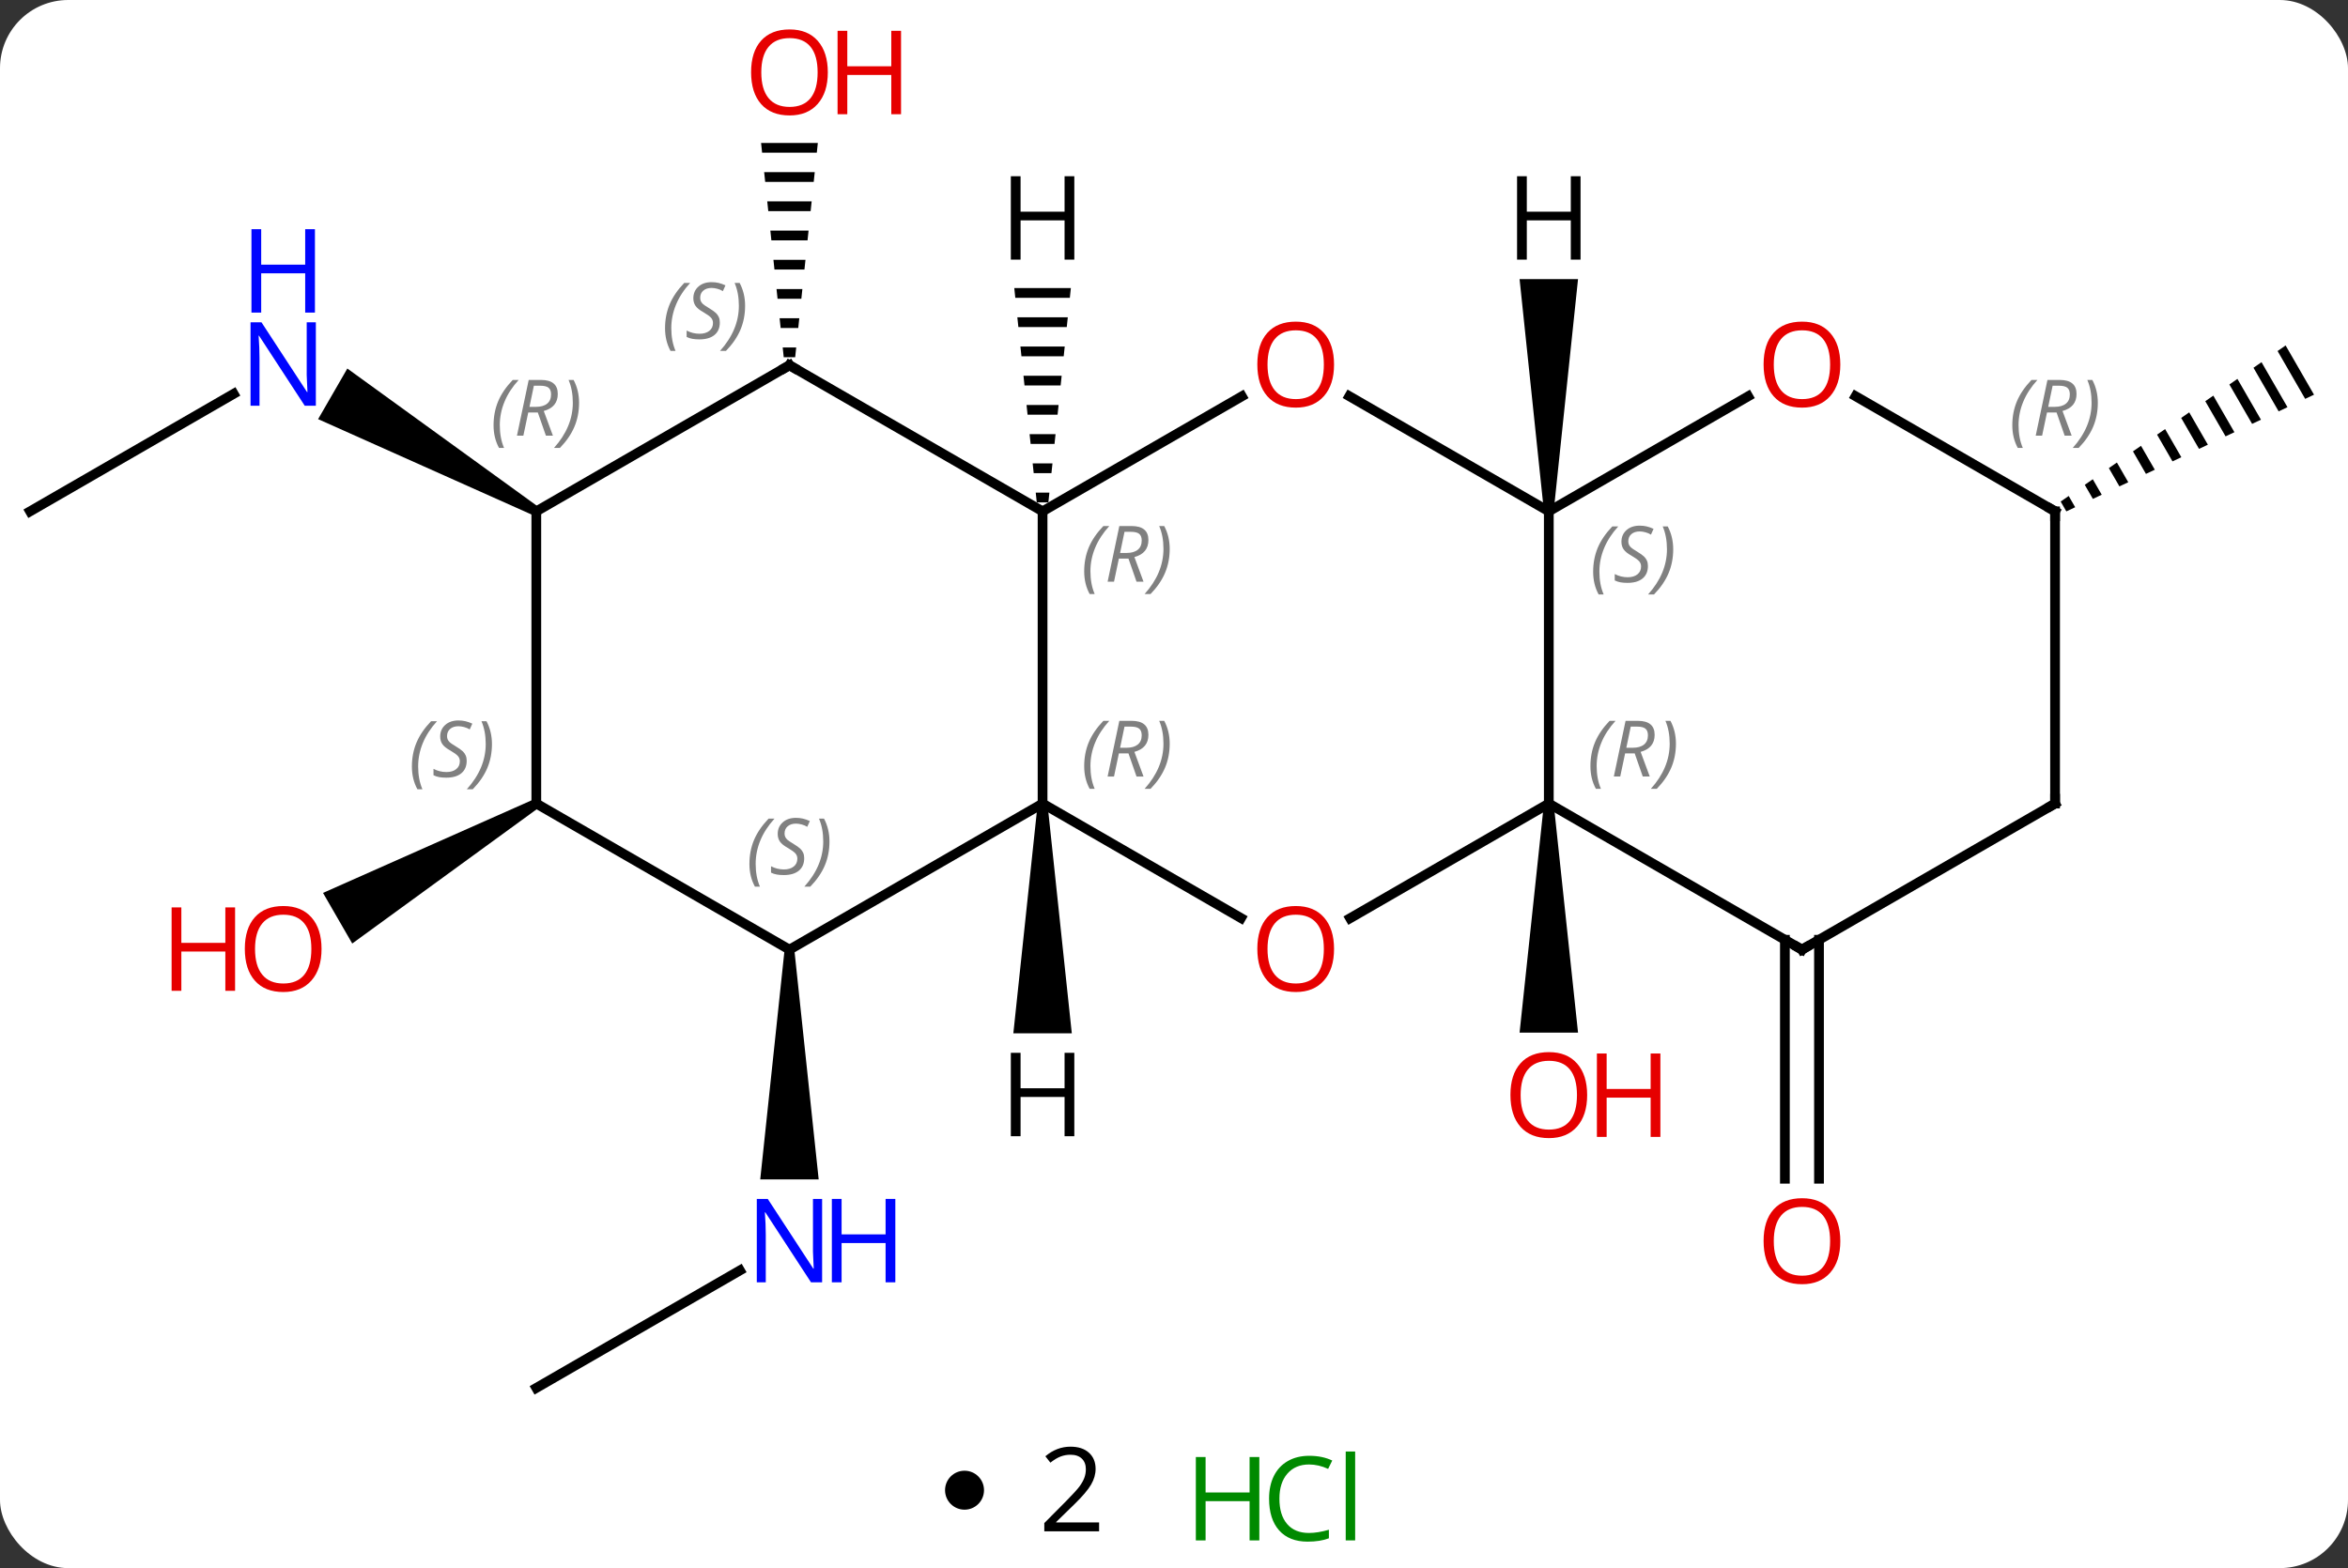 <svg width="241" viewBox="0 0 241 161" style="fill-opacity:1; color-rendering:auto; color-interpolation:auto; text-rendering:auto; stroke:black; stroke-linecap:square; stroke-miterlimit:10; shape-rendering:auto; stroke-opacity:1; fill:black; stroke-dasharray:none; font-weight:normal; stroke-width:1; font-family:'Open Sans'; font-style:normal; stroke-linejoin:miter; font-size:12; stroke-dashoffset:0; image-rendering:auto;" height="161" class="cas-substance-image" xmlns:xlink="http://www.w3.org/1999/xlink" xmlns="http://www.w3.org/2000/svg"><rect x="0" y="0" width="241" height="161" fill="#333333" stroke="none"/><svg class="cas-substance-single-component"><rect y="0" x="0" width="241" stroke="none" ry="7" rx="7" height="161" fill="white" class="cas-substance-group"/><svg y="0" x="0" width="241" viewBox="0 0 241 146" style="fill:black;" height="146" class="cas-substance-single-component-image"><svg><g><g transform="translate(120,75)" style="text-rendering:geometricPrecision; color-rendering:optimizeQuality; color-interpolation:linearRGB; stroke-linecap:butt; image-rendering:optimizeQuality;"><line y2="67.5" y1="55.435" x2="-64.953" x1="-44.054" style="fill:none;"/><path style="stroke:none;" d="M-39.47 22.5 L-38.47 22.5 L-35.97 46.094 L-41.97 46.094 Z"/><path style="stroke:none;" d="M-41.883 -60.324 L-41.777 -59.324 L-36.163 -59.324 L-36.057 -60.324 ZM-41.566 -57.324 L-41.46 -56.324 L-36.48 -56.324 L-36.374 -57.324 ZM-41.249 -54.324 L-41.143 -53.324 L-36.797 -53.324 L-36.691 -54.324 ZM-40.931 -51.324 L-40.826 -50.324 L-37.114 -50.324 L-37.009 -51.324 ZM-40.614 -48.324 L-40.509 -47.324 L-37.431 -47.324 L-37.326 -48.324 ZM-40.297 -45.324 L-40.191 -44.324 L-37.749 -44.324 L-37.643 -45.324 ZM-39.98 -42.324 L-39.874 -41.324 L-38.066 -41.324 L-37.96 -42.324 ZM-39.663 -39.324 L-39.557 -38.324 L-38.383 -38.324 L-38.277 -39.324 Z"/><path style="stroke:none;" d="M-65.203 7.067 L-64.703 7.933 L-83.846 21.872 L-86.846 16.676 Z"/><path style="stroke:none;" d="M38.47 7.5 L39.47 7.5 L41.97 31.023 L35.97 31.023 Z"/><line y2="-22.5" y1="-34.565" x2="-116.913" x1="-96.017" style="fill:none;"/><path style="stroke:none;" d="M-64.703 -22.933 L-65.203 -22.067 L-87.349 -31.967 L-84.349 -37.163 Z"/><line y2="21.49" y1="46.023" x2="66.703" x1="66.703" style="fill:none;"/><line y2="21.49" y1="46.023" x2="63.203" x1="63.203" style="fill:none;"/><path style="stroke:none;" d="M114.597 -39.532 L113.773 -38.96 L116.604 -34.049 L116.604 -34.049 L117.512 -34.477 L114.597 -39.532 ZM112.124 -37.815 L111.299 -37.242 L111.299 -37.242 L113.88 -32.766 L113.88 -32.766 L114.788 -33.194 L114.788 -33.194 L112.124 -37.815 ZM109.65 -36.098 L108.825 -35.525 L108.825 -35.525 L111.157 -31.482 L112.065 -31.91 L109.65 -36.098 ZM107.176 -34.38 L106.351 -33.808 L106.351 -33.808 L108.433 -30.198 L109.341 -30.626 L109.341 -30.626 L107.176 -34.38 ZM104.702 -32.663 L103.877 -32.091 L105.709 -28.914 L106.617 -29.342 L104.702 -32.663 ZM102.228 -30.946 L101.403 -30.374 L102.986 -27.63 L103.893 -28.058 L102.228 -30.946 ZM99.754 -29.229 L98.929 -28.657 L100.262 -26.346 L101.17 -26.774 L99.754 -29.229 ZM97.28 -27.512 L96.455 -26.94 L97.538 -25.062 L98.446 -25.49 L97.28 -27.512 ZM94.806 -25.795 L93.981 -25.223 L93.981 -25.223 L94.814 -23.779 L95.722 -24.206 L94.806 -25.795 ZM92.332 -24.078 L91.508 -23.505 L91.508 -23.505 L92.09 -22.495 L92.998 -22.923 L92.998 -22.923 L92.332 -24.078 Z"/><line y2="-22.5" y1="7.5" x2="-12.99" x1="-12.99" style="fill:none;"/><line y2="22.5" y1="7.5" x2="-38.97" x1="-12.99" style="fill:none;"/><line y2="19.259" y1="7.5" x2="7.376" x1="-12.99" style="fill:none;"/><line y2="-34.311" y1="-22.5" x2="7.467" x1="-12.99" style="fill:none;"/><line y2="-37.5" y1="-22.5" x2="-38.97" x1="-12.99" style="fill:none;"/><line y2="7.5" y1="22.5" x2="-64.953" x1="-38.97" style="fill:none;"/><line y2="7.5" y1="19.274" x2="38.97" x1="18.578" style="fill:none;"/><line y2="-22.5" y1="-34.321" x2="38.97" x1="18.495" style="fill:none;"/><line y2="-22.5" y1="-37.5" x2="-64.953" x1="-38.97" style="fill:none;"/><line y2="-22.5" y1="7.5" x2="-64.953" x1="-64.953" style="fill:none;"/><line y2="-22.5" y1="7.5" x2="38.97" x1="38.97" style="fill:none;"/><line y2="22.5" y1="7.5" x2="64.953" x1="38.97" style="fill:none;"/><line y2="-34.311" y1="-22.5" x2="59.43" x1="38.97" style="fill:none;"/><line y2="7.5" y1="22.5" x2="90.933" x1="64.953" style="fill:none;"/><line y2="-22.5" y1="-34.321" x2="90.933" x1="70.458" style="fill:none;"/><line y2="-22.5" y1="7.5" x2="90.933" x1="90.933" style="fill:none;"/><path style="stroke:none;" d="M-13.49 7.5 L-12.49 7.5 L-9.99 31.094 L-15.99 31.094 Z"/><path style="stroke:none;" d="M-15.893 -45.422 L-15.789 -44.422 L-10.191 -44.422 L-10.087 -45.422 ZM-15.579 -42.422 L-15.474 -41.422 L-10.506 -41.422 L-10.401 -42.422 ZM-15.264 -39.422 L-15.159 -38.422 L-10.821 -38.422 L-10.716 -39.422 ZM-14.95 -36.422 L-14.845 -35.422 L-11.135 -35.422 L-11.03 -36.422 ZM-14.635 -33.422 L-14.53 -32.422 L-11.45 -32.422 L-11.345 -33.422 ZM-14.321 -30.422 L-14.216 -29.422 L-11.764 -29.422 L-11.659 -30.422 ZM-14.006 -27.422 L-13.901 -26.422 L-12.079 -26.422 L-11.974 -27.422 ZM-13.691 -24.422 L-13.587 -23.422 L-12.393 -23.422 L-12.289 -24.422 Z"/><path style="stroke:none;" d="M39.47 -22.5 L38.47 -22.5 L35.97 -46.344 L41.97 -46.344 Z"/></g><g transform="translate(120,75)" style="fill:rgb(0,5,255); text-rendering:geometricPrecision; color-rendering:optimizeQuality; image-rendering:optimizeQuality; font-family:'Open Sans'; stroke:rgb(0,5,255); color-interpolation:linearRGB;"><path style="stroke:none;" d="M-35.618 56.656 L-36.759 56.656 L-41.447 49.469 L-41.493 49.469 Q-41.4 50.734 -41.4 51.781 L-41.4 56.656 L-42.322 56.656 L-42.322 48.094 L-41.197 48.094 L-36.525 55.25 L-36.478 55.25 Q-36.478 55.094 -36.525 54.234 Q-36.572 53.375 -36.556 53 L-36.556 48.094 L-35.618 48.094 L-35.618 56.656 Z"/><path style="stroke:none;" d="M-28.103 56.656 L-29.103 56.656 L-29.103 52.625 L-33.618 52.625 L-33.618 56.656 L-34.618 56.656 L-34.618 48.094 L-33.618 48.094 L-33.618 51.734 L-29.103 51.734 L-29.103 48.094 L-28.103 48.094 L-28.103 56.656 Z"/><path style="fill:rgb(230,0,0); stroke:none;" d="M-35.032 -67.57 Q-35.032 -65.508 -36.072 -64.328 Q-37.111 -63.148 -38.954 -63.148 Q-40.845 -63.148 -41.876 -64.312 Q-42.907 -65.477 -42.907 -67.586 Q-42.907 -69.68 -41.876 -70.828 Q-40.845 -71.977 -38.954 -71.977 Q-37.095 -71.977 -36.064 -70.805 Q-35.032 -69.633 -35.032 -67.57 ZM-41.861 -67.57 Q-41.861 -65.836 -41.118 -64.93 Q-40.376 -64.023 -38.954 -64.023 Q-37.532 -64.023 -36.806 -64.922 Q-36.079 -65.82 -36.079 -67.57 Q-36.079 -69.305 -36.806 -70.195 Q-37.532 -71.086 -38.954 -71.086 Q-40.376 -71.086 -41.118 -70.188 Q-41.861 -69.289 -41.861 -67.57 Z"/><path style="fill:rgb(230,0,0); stroke:none;" d="M-27.517 -63.273 L-28.517 -63.273 L-28.517 -67.305 L-33.032 -67.305 L-33.032 -63.273 L-34.032 -63.273 L-34.032 -71.836 L-33.032 -71.836 L-33.032 -68.195 L-28.517 -68.195 L-28.517 -71.836 L-27.517 -71.836 L-27.517 -63.273 Z"/><path style="fill:rgb(230,0,0); stroke:none;" d="M-86.996 22.43 Q-86.996 24.492 -88.035 25.672 Q-89.074 26.852 -90.917 26.852 Q-92.808 26.852 -93.839 25.688 Q-94.871 24.523 -94.871 22.414 Q-94.871 20.32 -93.839 19.172 Q-92.808 18.023 -90.917 18.023 Q-89.058 18.023 -88.027 19.195 Q-86.996 20.367 -86.996 22.43 ZM-93.824 22.43 Q-93.824 24.164 -93.081 25.07 Q-92.339 25.977 -90.917 25.977 Q-89.496 25.977 -88.769 25.078 Q-88.042 24.18 -88.042 22.43 Q-88.042 20.695 -88.769 19.805 Q-89.496 18.914 -90.917 18.914 Q-92.339 18.914 -93.081 19.812 Q-93.824 20.711 -93.824 22.43 Z"/><path style="fill:rgb(230,0,0); stroke:none;" d="M-95.871 26.727 L-96.871 26.727 L-96.871 22.695 L-101.386 22.695 L-101.386 26.727 L-102.386 26.727 L-102.386 18.164 L-101.386 18.164 L-101.386 21.805 L-96.871 21.805 L-96.871 18.164 L-95.871 18.164 L-95.871 26.727 Z"/><path style="fill:rgb(230,0,0); stroke:none;" d="M42.907 37.43 Q42.907 39.492 41.868 40.672 Q40.829 41.852 38.986 41.852 Q37.095 41.852 36.064 40.688 Q35.032 39.523 35.032 37.414 Q35.032 35.32 36.064 34.172 Q37.095 33.023 38.986 33.023 Q40.845 33.023 41.876 34.195 Q42.907 35.367 42.907 37.43 ZM36.079 37.43 Q36.079 39.164 36.822 40.07 Q37.564 40.977 38.986 40.977 Q40.407 40.977 41.134 40.078 Q41.861 39.18 41.861 37.43 Q41.861 35.695 41.134 34.805 Q40.407 33.914 38.986 33.914 Q37.564 33.914 36.822 34.812 Q36.079 35.711 36.079 37.43 Z"/><path style="fill:rgb(230,0,0); stroke:none;" d="M50.423 41.727 L49.423 41.727 L49.423 37.695 L44.907 37.695 L44.907 41.727 L43.907 41.727 L43.907 33.164 L44.907 33.164 L44.907 36.805 L49.423 36.805 L49.423 33.164 L50.423 33.164 L50.423 41.727 Z"/><path style="stroke:none;" d="M-87.581 -33.344 L-88.722 -33.344 L-93.41 -40.531 L-93.456 -40.531 Q-93.363 -39.266 -93.363 -38.219 L-93.363 -33.344 L-94.285 -33.344 L-94.285 -41.906 L-93.16 -41.906 L-88.488 -34.75 L-88.441 -34.75 Q-88.441 -34.906 -88.488 -35.766 Q-88.535 -36.625 -88.519 -37 L-88.519 -41.906 L-87.581 -41.906 L-87.581 -33.344 Z"/><path style="stroke:none;" d="M-87.675 -42.906 L-88.675 -42.906 L-88.675 -46.938 L-93.191 -46.938 L-93.191 -42.906 L-94.191 -42.906 L-94.191 -51.469 L-93.191 -51.469 L-93.191 -47.828 L-88.675 -47.828 L-88.675 -51.469 L-87.675 -51.469 L-87.675 -42.906 Z"/><path style="fill:rgb(230,0,0); stroke:none;" d="M68.891 52.43 Q68.891 54.492 67.851 55.672 Q66.812 56.852 64.969 56.852 Q63.078 56.852 62.047 55.688 Q61.016 54.523 61.016 52.414 Q61.016 50.32 62.047 49.172 Q63.078 48.023 64.969 48.023 Q66.828 48.023 67.859 49.195 Q68.891 50.367 68.891 52.43 ZM62.062 52.43 Q62.062 54.164 62.805 55.07 Q63.547 55.977 64.969 55.977 Q66.391 55.977 67.117 55.078 Q67.844 54.18 67.844 52.43 Q67.844 50.695 67.117 49.805 Q66.391 48.914 64.969 48.914 Q63.547 48.914 62.805 49.812 Q62.062 50.711 62.062 52.43 Z"/></g><g transform="translate(120,75)" style="font-size:8.4px; fill:gray; text-rendering:geometricPrecision; image-rendering:optimizeQuality; color-rendering:optimizeQuality; font-family:'Open Sans'; font-style:italic; stroke:gray; color-interpolation:linearRGB;"><path style="stroke:none;" d="M-8.718 3.664 Q-8.718 2.336 -8.25 1.211 Q-7.781 0.086 -6.75 -0.992 L-6.14 -0.992 Q-7.109 0.07 -7.593 1.242 Q-8.078 2.414 -8.078 3.648 Q-8.078 4.977 -7.64 5.992 L-8.156 5.992 Q-8.718 4.961 -8.718 3.664 ZM-5.158 2.352 L-5.658 4.727 L-6.314 4.727 L-5.111 -0.992 L-3.861 -0.992 Q-2.127 -0.992 -2.127 0.445 Q-2.127 1.805 -3.564 2.195 L-2.627 4.727 L-3.346 4.727 L-4.174 2.352 L-5.158 2.352 ZM-4.58 -0.398 Q-4.971 1.524 -5.033 1.774 L-4.377 1.774 Q-3.627 1.774 -3.221 1.445 Q-2.814 1.117 -2.814 0.492 Q-2.814 0.024 -3.072 -0.187 Q-3.33 -0.398 -3.924 -0.398 L-4.58 -0.398 ZM0.059 1.352 Q0.059 2.68 -0.418 3.813 Q-0.894 4.945 -1.91 5.992 L-2.519 5.992 Q-0.582 3.836 -0.582 1.352 Q-0.582 0.024 -1.019 -0.992 L-0.504 -0.992 Q0.059 0.07 0.059 1.352 Z"/><path style="stroke:none;" d="M-8.718 -16.336 Q-8.718 -17.664 -8.25 -18.789 Q-7.781 -19.914 -6.75 -20.992 L-6.14 -20.992 Q-7.109 -19.93 -7.593 -18.758 Q-8.078 -17.586 -8.078 -16.352 Q-8.078 -15.024 -7.64 -14.008 L-8.156 -14.008 Q-8.718 -15.039 -8.718 -16.336 ZM-5.158 -17.648 L-5.658 -15.274 L-6.314 -15.274 L-5.111 -20.992 L-3.861 -20.992 Q-2.127 -20.992 -2.127 -19.555 Q-2.127 -18.195 -3.564 -17.805 L-2.627 -15.274 L-3.346 -15.274 L-4.174 -17.648 L-5.158 -17.648 ZM-4.58 -20.398 Q-4.971 -18.477 -5.033 -18.227 L-4.377 -18.227 Q-3.627 -18.227 -3.221 -18.555 Q-2.814 -18.883 -2.814 -19.508 Q-2.814 -19.977 -3.072 -20.188 Q-3.33 -20.398 -3.924 -20.398 L-4.58 -20.398 ZM0.059 -18.648 Q0.059 -17.32 -0.418 -16.188 Q-0.894 -15.055 -1.91 -14.008 L-2.519 -14.008 Q-0.582 -16.164 -0.582 -18.648 Q-0.582 -19.977 -1.019 -20.992 L-0.504 -20.992 Q0.059 -19.93 0.059 -18.648 Z"/><path style="stroke:none;" d="M-43.079 13.703 Q-43.079 12.375 -42.61 11.25 Q-42.141 10.125 -41.11 9.047 L-40.501 9.047 Q-41.469 10.109 -41.954 11.281 Q-42.438 12.453 -42.438 13.688 Q-42.438 15.016 -42.001 16.031 L-42.516 16.031 Q-43.079 15 -43.079 13.703 ZM-37.456 13.109 Q-37.456 13.938 -38.003 14.391 Q-38.55 14.844 -39.55 14.844 Q-39.956 14.844 -40.269 14.789 Q-40.581 14.734 -40.862 14.594 L-40.862 13.938 Q-40.237 14.266 -39.534 14.266 Q-38.909 14.266 -38.534 13.969 Q-38.159 13.672 -38.159 13.156 Q-38.159 12.844 -38.362 12.617 Q-38.566 12.391 -39.128 12.062 Q-39.722 11.734 -39.948 11.406 Q-40.175 11.078 -40.175 10.625 Q-40.175 9.891 -39.659 9.43 Q-39.144 8.969 -38.3 8.969 Q-37.925 8.969 -37.589 9.047 Q-37.253 9.125 -36.878 9.297 L-37.144 9.891 Q-37.394 9.734 -37.714 9.648 Q-38.034 9.562 -38.3 9.562 Q-38.831 9.562 -39.151 9.836 Q-39.472 10.109 -39.472 10.578 Q-39.472 10.781 -39.401 10.93 Q-39.331 11.078 -39.191 11.211 Q-39.05 11.344 -38.628 11.594 Q-38.066 11.938 -37.862 12.133 Q-37.659 12.328 -37.558 12.562 Q-37.456 12.797 -37.456 13.109 ZM-34.862 11.391 Q-34.862 12.719 -35.338 13.852 Q-35.815 14.984 -36.831 16.031 L-37.44 16.031 Q-35.502 13.875 -35.502 11.391 Q-35.502 10.062 -35.94 9.047 L-35.424 9.047 Q-34.862 10.109 -34.862 11.391 Z"/></g><g transform="translate(120,75)" style="fill:rgb(230,0,0); text-rendering:geometricPrecision; color-rendering:optimizeQuality; image-rendering:optimizeQuality; font-family:'Open Sans'; stroke:rgb(230,0,0); color-interpolation:linearRGB;"><path style="stroke:none;" d="M16.927 22.43 Q16.927 24.492 15.888 25.672 Q14.849 26.852 13.006 26.852 Q11.115 26.852 10.084 25.688 Q9.053 24.523 9.053 22.414 Q9.053 20.32 10.084 19.172 Q11.115 18.023 13.006 18.023 Q14.865 18.023 15.896 19.195 Q16.927 20.367 16.927 22.43 ZM10.099 22.43 Q10.099 24.164 10.842 25.07 Q11.584 25.977 13.006 25.977 Q14.428 25.977 15.154 25.078 Q15.881 24.18 15.881 22.43 Q15.881 20.695 15.154 19.805 Q14.428 18.914 13.006 18.914 Q11.584 18.914 10.842 19.812 Q10.099 20.711 10.099 22.43 Z"/><path style="stroke:none;" d="M16.927 -37.57 Q16.927 -35.508 15.888 -34.328 Q14.849 -33.148 13.006 -33.148 Q11.115 -33.148 10.084 -34.312 Q9.053 -35.477 9.053 -37.586 Q9.053 -39.68 10.084 -40.828 Q11.115 -41.977 13.006 -41.977 Q14.865 -41.977 15.896 -40.805 Q16.927 -39.633 16.927 -37.57 ZM10.099 -37.57 Q10.099 -35.836 10.842 -34.93 Q11.584 -34.023 13.006 -34.023 Q14.428 -34.023 15.154 -34.922 Q15.881 -35.82 15.881 -37.57 Q15.881 -39.305 15.154 -40.195 Q14.428 -41.086 13.006 -41.086 Q11.584 -41.086 10.842 -40.188 Q10.099 -39.289 10.099 -37.57 Z"/></g><g transform="translate(120,75)" style="stroke-linecap:butt; text-rendering:geometricPrecision; color-rendering:optimizeQuality; image-rendering:optimizeQuality; font-family:'Open Sans'; color-interpolation:linearRGB; stroke-miterlimit:5;"><path style="fill:none;" d="M-38.537 -37.25 L-38.97 -37.5 L-39.403 -37.25"/></g><g transform="translate(120,75)" style="stroke-linecap:butt; font-size:8.4px; fill:gray; text-rendering:geometricPrecision; image-rendering:optimizeQuality; color-rendering:optimizeQuality; font-family:'Open Sans'; font-style:italic; stroke:gray; color-interpolation:linearRGB; stroke-miterlimit:5;"><path style="stroke:none;" d="M-51.739 -41.297 Q-51.739 -42.625 -51.27 -43.75 Q-50.801 -44.875 -49.77 -45.953 L-49.161 -45.953 Q-50.13 -44.891 -50.614 -43.719 Q-51.098 -42.547 -51.098 -41.312 Q-51.098 -39.984 -50.661 -38.969 L-51.176 -38.969 Q-51.739 -40 -51.739 -41.297 ZM-46.116 -41.891 Q-46.116 -41.062 -46.663 -40.609 Q-47.21 -40.156 -48.21 -40.156 Q-48.616 -40.156 -48.929 -40.211 Q-49.241 -40.266 -49.523 -40.406 L-49.523 -41.062 Q-48.898 -40.734 -48.194 -40.734 Q-47.569 -40.734 -47.194 -41.031 Q-46.819 -41.328 -46.819 -41.844 Q-46.819 -42.156 -47.023 -42.383 Q-47.226 -42.609 -47.788 -42.937 Q-48.382 -43.266 -48.608 -43.594 Q-48.835 -43.922 -48.835 -44.375 Q-48.835 -45.109 -48.319 -45.57 Q-47.804 -46.031 -46.96 -46.031 Q-46.585 -46.031 -46.249 -45.953 Q-45.913 -45.875 -45.538 -45.703 L-45.804 -45.109 Q-46.054 -45.266 -46.374 -45.352 Q-46.694 -45.437 -46.96 -45.437 Q-47.491 -45.437 -47.812 -45.164 Q-48.132 -44.891 -48.132 -44.422 Q-48.132 -44.219 -48.062 -44.07 Q-47.991 -43.922 -47.851 -43.789 Q-47.71 -43.656 -47.288 -43.406 Q-46.726 -43.062 -46.523 -42.867 Q-46.319 -42.672 -46.218 -42.437 Q-46.116 -42.203 -46.116 -41.891 ZM-43.522 -43.609 Q-43.522 -42.281 -43.998 -41.148 Q-44.475 -40.016 -45.49 -38.969 L-46.1 -38.969 Q-44.162 -41.125 -44.162 -43.609 Q-44.162 -44.937 -44.6 -45.953 L-44.084 -45.953 Q-43.522 -44.891 -43.522 -43.609 Z"/><path style="stroke:none;" d="M-77.722 3.703 Q-77.722 2.375 -77.253 1.25 Q-76.784 0.125 -75.753 -0.953 L-75.144 -0.953 Q-76.112 0.11 -76.597 1.281 Q-77.081 2.453 -77.081 3.688 Q-77.081 5.016 -76.644 6.031 L-77.159 6.031 Q-77.722 5 -77.722 3.703 ZM-72.099 3.11 Q-72.099 3.938 -72.646 4.391 Q-73.193 4.844 -74.193 4.844 Q-74.599 4.844 -74.912 4.789 Q-75.224 4.734 -75.505 4.594 L-75.505 3.938 Q-74.88 4.266 -74.177 4.266 Q-73.552 4.266 -73.177 3.969 Q-72.802 3.672 -72.802 3.156 Q-72.802 2.844 -73.005 2.617 Q-73.209 2.391 -73.771 2.063 Q-74.365 1.734 -74.591 1.406 Q-74.818 1.078 -74.818 0.625 Q-74.818 -0.109 -74.302 -0.57 Q-73.787 -1.031 -72.943 -1.031 Q-72.568 -1.031 -72.232 -0.953 Q-71.896 -0.875 -71.521 -0.703 L-71.787 -0.109 Q-72.037 -0.266 -72.357 -0.351 Q-72.677 -0.437 -72.943 -0.437 Q-73.474 -0.437 -73.795 -0.164 Q-74.115 0.11 -74.115 0.578 Q-74.115 0.781 -74.045 0.93 Q-73.974 1.078 -73.834 1.211 Q-73.693 1.344 -73.271 1.594 Q-72.709 1.938 -72.505 2.133 Q-72.302 2.328 -72.201 2.563 Q-72.099 2.797 -72.099 3.11 ZM-69.505 1.391 Q-69.505 2.719 -69.981 3.852 Q-70.458 4.984 -71.474 6.031 L-72.083 6.031 Q-70.145 3.875 -70.145 1.391 Q-70.145 0.063 -70.583 -0.953 L-70.067 -0.953 Q-69.505 0.11 -69.505 1.391 Z"/><path style="stroke:none;" d="M43.242 3.664 Q43.242 2.336 43.71 1.211 Q44.179 0.086 45.21 -0.992 L45.82 -0.992 Q44.851 0.07 44.367 1.242 Q43.882 2.414 43.882 3.648 Q43.882 4.976 44.32 5.992 L43.804 5.992 Q43.242 4.961 43.242 3.664 ZM46.802 2.351 L46.302 4.726 L45.645 4.726 L46.849 -0.992 L48.099 -0.992 Q49.833 -0.992 49.833 0.445 Q49.833 1.804 48.395 2.195 L49.333 4.726 L48.614 4.726 L47.786 2.351 L46.802 2.351 ZM47.38 -0.399 Q46.989 1.523 46.927 1.773 L47.583 1.773 Q48.333 1.773 48.739 1.445 Q49.145 1.117 49.145 0.492 Q49.145 0.023 48.888 -0.188 Q48.63 -0.399 48.036 -0.399 L47.38 -0.399 ZM52.019 1.351 Q52.019 2.679 51.542 3.812 Q51.066 4.945 50.05 5.992 L49.441 5.992 Q51.378 3.836 51.378 1.351 Q51.378 0.023 50.941 -0.992 L51.456 -0.992 Q52.019 0.07 52.019 1.351 Z"/><path style="stroke:none;" d="M43.522 -16.297 Q43.522 -17.625 43.99 -18.75 Q44.459 -19.875 45.49 -20.953 L46.1 -20.953 Q45.131 -19.89 44.647 -18.719 Q44.162 -17.547 44.162 -16.312 Q44.162 -14.984 44.6 -13.969 L44.084 -13.969 Q43.522 -15 43.522 -16.297 ZM49.144 -16.89 Q49.144 -16.062 48.597 -15.609 Q48.05 -15.156 47.05 -15.156 Q46.644 -15.156 46.332 -15.211 Q46.019 -15.265 45.738 -15.406 L45.738 -16.062 Q46.363 -15.734 47.066 -15.734 Q47.691 -15.734 48.066 -16.031 Q48.441 -16.328 48.441 -16.844 Q48.441 -17.156 48.238 -17.383 Q48.035 -17.609 47.472 -17.937 Q46.879 -18.265 46.652 -18.594 Q46.425 -18.922 46.425 -19.375 Q46.425 -20.109 46.941 -20.57 Q47.457 -21.031 48.3 -21.031 Q48.675 -21.031 49.011 -20.953 Q49.347 -20.875 49.722 -20.703 L49.457 -20.109 Q49.207 -20.265 48.886 -20.351 Q48.566 -20.437 48.3 -20.437 Q47.769 -20.437 47.449 -20.164 Q47.129 -19.89 47.129 -19.422 Q47.129 -19.219 47.199 -19.07 Q47.269 -18.922 47.41 -18.789 Q47.55 -18.656 47.972 -18.406 Q48.535 -18.062 48.738 -17.867 Q48.941 -17.672 49.043 -17.437 Q49.144 -17.203 49.144 -16.89 ZM51.739 -18.609 Q51.739 -17.281 51.262 -16.148 Q50.786 -15.015 49.77 -13.969 L49.161 -13.969 Q51.098 -16.125 51.098 -18.609 Q51.098 -19.937 50.661 -20.953 L51.176 -20.953 Q51.739 -19.89 51.739 -18.609 Z"/><path style="stroke:none;" d="M-69.341 -31.336 Q-69.341 -32.664 -68.873 -33.789 Q-68.404 -34.914 -67.373 -35.992 L-66.763 -35.992 Q-67.732 -34.93 -68.216 -33.758 Q-68.701 -32.586 -68.701 -31.352 Q-68.701 -30.023 -68.263 -29.008 L-68.779 -29.008 Q-69.341 -30.039 -69.341 -31.336 ZM-65.781 -32.648 L-66.281 -30.273 L-66.938 -30.273 L-65.734 -35.992 L-64.484 -35.992 Q-62.75 -35.992 -62.75 -34.555 Q-62.75 -33.195 -64.188 -32.805 L-63.25 -30.273 L-63.969 -30.273 L-64.797 -32.648 L-65.781 -32.648 ZM-65.203 -35.398 Q-65.594 -33.477 -65.656 -33.227 L-65 -33.227 Q-64.25 -33.227 -63.844 -33.555 Q-63.438 -33.883 -63.438 -34.508 Q-63.438 -34.977 -63.695 -35.188 Q-63.953 -35.398 -64.547 -35.398 L-65.203 -35.398 ZM-60.564 -33.648 Q-60.564 -32.32 -61.041 -31.188 Q-61.517 -30.055 -62.533 -29.008 L-63.142 -29.008 Q-61.205 -31.164 -61.205 -33.648 Q-61.205 -34.977 -61.642 -35.992 L-61.127 -35.992 Q-60.564 -34.93 -60.564 -33.648 Z"/><path style="fill:none; stroke:black;" d="M64.52 22.25 L64.953 22.5 L65.386 22.25"/></g><g transform="translate(120,75)" style="stroke-linecap:butt; fill:rgb(230,0,0); text-rendering:geometricPrecision; color-rendering:optimizeQuality; image-rendering:optimizeQuality; font-family:'Open Sans'; stroke:rgb(230,0,0); color-interpolation:linearRGB; stroke-miterlimit:5;"><path style="stroke:none;" d="M68.891 -37.57 Q68.891 -35.508 67.851 -34.328 Q66.812 -33.148 64.969 -33.148 Q63.078 -33.148 62.047 -34.312 Q61.016 -35.477 61.016 -37.586 Q61.016 -39.68 62.047 -40.828 Q63.078 -41.977 64.969 -41.977 Q66.828 -41.977 67.859 -40.805 Q68.891 -39.633 68.891 -37.57 ZM62.062 -37.57 Q62.062 -35.836 62.805 -34.93 Q63.547 -34.023 64.969 -34.023 Q66.391 -34.023 67.117 -34.922 Q67.844 -35.82 67.844 -37.57 Q67.844 -39.305 67.117 -40.195 Q66.391 -41.086 64.969 -41.086 Q63.547 -41.086 62.805 -40.188 Q62.062 -39.289 62.062 -37.57 Z"/><path style="fill:none; stroke:black;" d="M90.5 7.75 L90.933 7.5 L90.933 7"/><path style="fill:none; stroke:black;" d="M90.5 -22.75 L90.933 -22.5 L90.933 -22"/></g><g transform="translate(120,75)" style="stroke-linecap:butt; font-size:8.4px; fill:gray; text-rendering:geometricPrecision; image-rendering:optimizeQuality; color-rendering:optimizeQuality; font-family:'Open Sans'; font-style:italic; stroke:gray; color-interpolation:linearRGB; stroke-miterlimit:5;"><path style="stroke:none;" d="M86.544 -31.336 Q86.544 -32.664 87.013 -33.789 Q87.482 -34.914 88.513 -35.992 L89.123 -35.992 Q88.154 -34.93 87.669 -33.758 Q87.185 -32.586 87.185 -31.352 Q87.185 -30.023 87.623 -29.008 L87.107 -29.008 Q86.544 -30.039 86.544 -31.336 ZM90.104 -32.648 L89.604 -30.273 L88.948 -30.273 L90.151 -35.992 L91.401 -35.992 Q93.136 -35.992 93.136 -34.555 Q93.136 -33.195 91.698 -32.805 L92.636 -30.273 L91.917 -30.273 L91.089 -32.648 L90.104 -32.648 ZM90.683 -35.398 Q90.292 -33.477 90.229 -33.227 L90.886 -33.227 Q91.636 -33.227 92.042 -33.555 Q92.448 -33.883 92.448 -34.508 Q92.448 -34.977 92.19 -35.188 Q91.933 -35.398 91.339 -35.398 L90.683 -35.398 ZM95.322 -33.648 Q95.322 -32.32 94.845 -31.188 Q94.368 -30.055 93.353 -29.008 L92.743 -29.008 Q94.681 -31.164 94.681 -33.648 Q94.681 -34.977 94.243 -35.992 L94.759 -35.992 Q95.322 -34.93 95.322 -33.648 Z"/></g><g transform="translate(120,75)" style="stroke-linecap:butt; text-rendering:geometricPrecision; color-rendering:optimizeQuality; image-rendering:optimizeQuality; font-family:'Open Sans'; color-interpolation:linearRGB; stroke-miterlimit:5;"><path style="stroke:none;" d="M-9.732 41.656 L-10.732 41.656 L-10.732 37.625 L-15.248 37.625 L-15.248 41.656 L-16.248 41.656 L-16.248 33.094 L-15.248 33.094 L-15.248 36.734 L-10.732 36.734 L-10.732 33.094 L-9.732 33.094 L-9.732 41.656 Z"/><path style="stroke:none;" d="M-9.732 -48.344 L-10.732 -48.344 L-10.732 -52.375 L-15.248 -52.375 L-15.248 -48.344 L-16.248 -48.344 L-16.248 -56.906 L-15.248 -56.906 L-15.248 -53.266 L-10.732 -53.266 L-10.732 -56.906 L-9.732 -56.906 L-9.732 -48.344 Z"/><path style="stroke:none;" d="M42.228 -48.344 L41.228 -48.344 L41.228 -52.375 L36.712 -52.375 L36.712 -48.344 L35.712 -48.344 L35.712 -56.906 L36.712 -56.906 L36.712 -53.266 L41.228 -53.266 L41.228 -56.906 L42.228 -56.906 L42.228 -48.344 Z"/></g></g></svg></svg><svg y="146" x="97" class="cas-substance-saf"><svg y="5" x="0" width="4" style="fill:black;" height="4" class="cas-substance-saf-dot"><circle stroke="none" r="2" fill="black" cy="2" cx="2"/></svg><svg y="0" x="7" width="12" style="fill:black;" height="15" class="cas-substance-saf-coefficient"><svg><g><g transform="translate(6,7)" style="text-rendering:geometricPrecision; font-family:'Open Sans'; color-interpolation:linearRGB; color-rendering:optimizeQuality; image-rendering:optimizeQuality;"><path style="stroke:none;" d="M2.812 4.219 L-2.812 4.219 L-2.812 3.375 L-0.562 1.109 Q0.469 0.062 0.797 -0.383 Q1.125 -0.828 1.289 -1.25 Q1.453 -1.672 1.453 -2.156 Q1.453 -2.844 1.039 -3.242 Q0.625 -3.641 -0.125 -3.641 Q-0.656 -3.641 -1.133 -3.461 Q-1.609 -3.281 -2.188 -2.828 L-2.703 -3.484 Q-1.531 -4.469 -0.125 -4.469 Q1.078 -4.469 1.766 -3.852 Q2.453 -3.234 2.453 -2.188 Q2.453 -1.375 1.992 -0.578 Q1.531 0.219 0.281 1.438 L-1.594 3.266 L-1.594 3.312 L2.812 3.312 L2.812 4.219 Z"/></g></g></svg></svg><svg y="0" x="23" width="22" style="fill:black;" height="15" class="cas-substance-saf-image"><svg><g><g transform="translate(6,8)" style="fill:rgb(0,138,0); text-rendering:geometricPrecision; color-rendering:optimizeQuality; image-rendering:optimizeQuality; font-family:'Open Sans'; stroke:rgb(0,138,0); color-interpolation:linearRGB;"><path style="stroke:none;" d="M3.258 4.156 L2.258 4.156 L2.258 0.125 L-2.258 0.125 L-2.258 4.156 L-3.258 4.156 L-3.258 -4.406 L-2.258 -4.406 L-2.258 -0.766 L2.258 -0.766 L2.258 -4.406 L3.258 -4.406 L3.258 4.156 Z"/><path style="stroke:none;" d="M8.367 -3.641 Q6.961 -3.641 6.141 -2.703 Q5.32 -1.766 5.32 -0.125 Q5.32 1.547 6.109 2.469 Q6.898 3.391 8.352 3.391 Q9.258 3.391 10.398 3.062 L10.398 3.938 Q9.508 4.281 8.211 4.281 Q6.32 4.281 5.289 3.125 Q4.258 1.969 4.258 -0.141 Q4.258 -1.469 4.75 -2.461 Q5.242 -3.453 6.18 -3.992 Q7.117 -4.531 8.383 -4.531 Q9.727 -4.531 10.742 -4.047 L10.32 -3.188 Q9.336 -3.641 8.367 -3.641 ZM13.094 4.156 L12.125 4.156 L12.125 -4.969 L13.094 -4.969 L13.094 4.156 Z"/></g></g></svg></svg></svg></svg></svg>